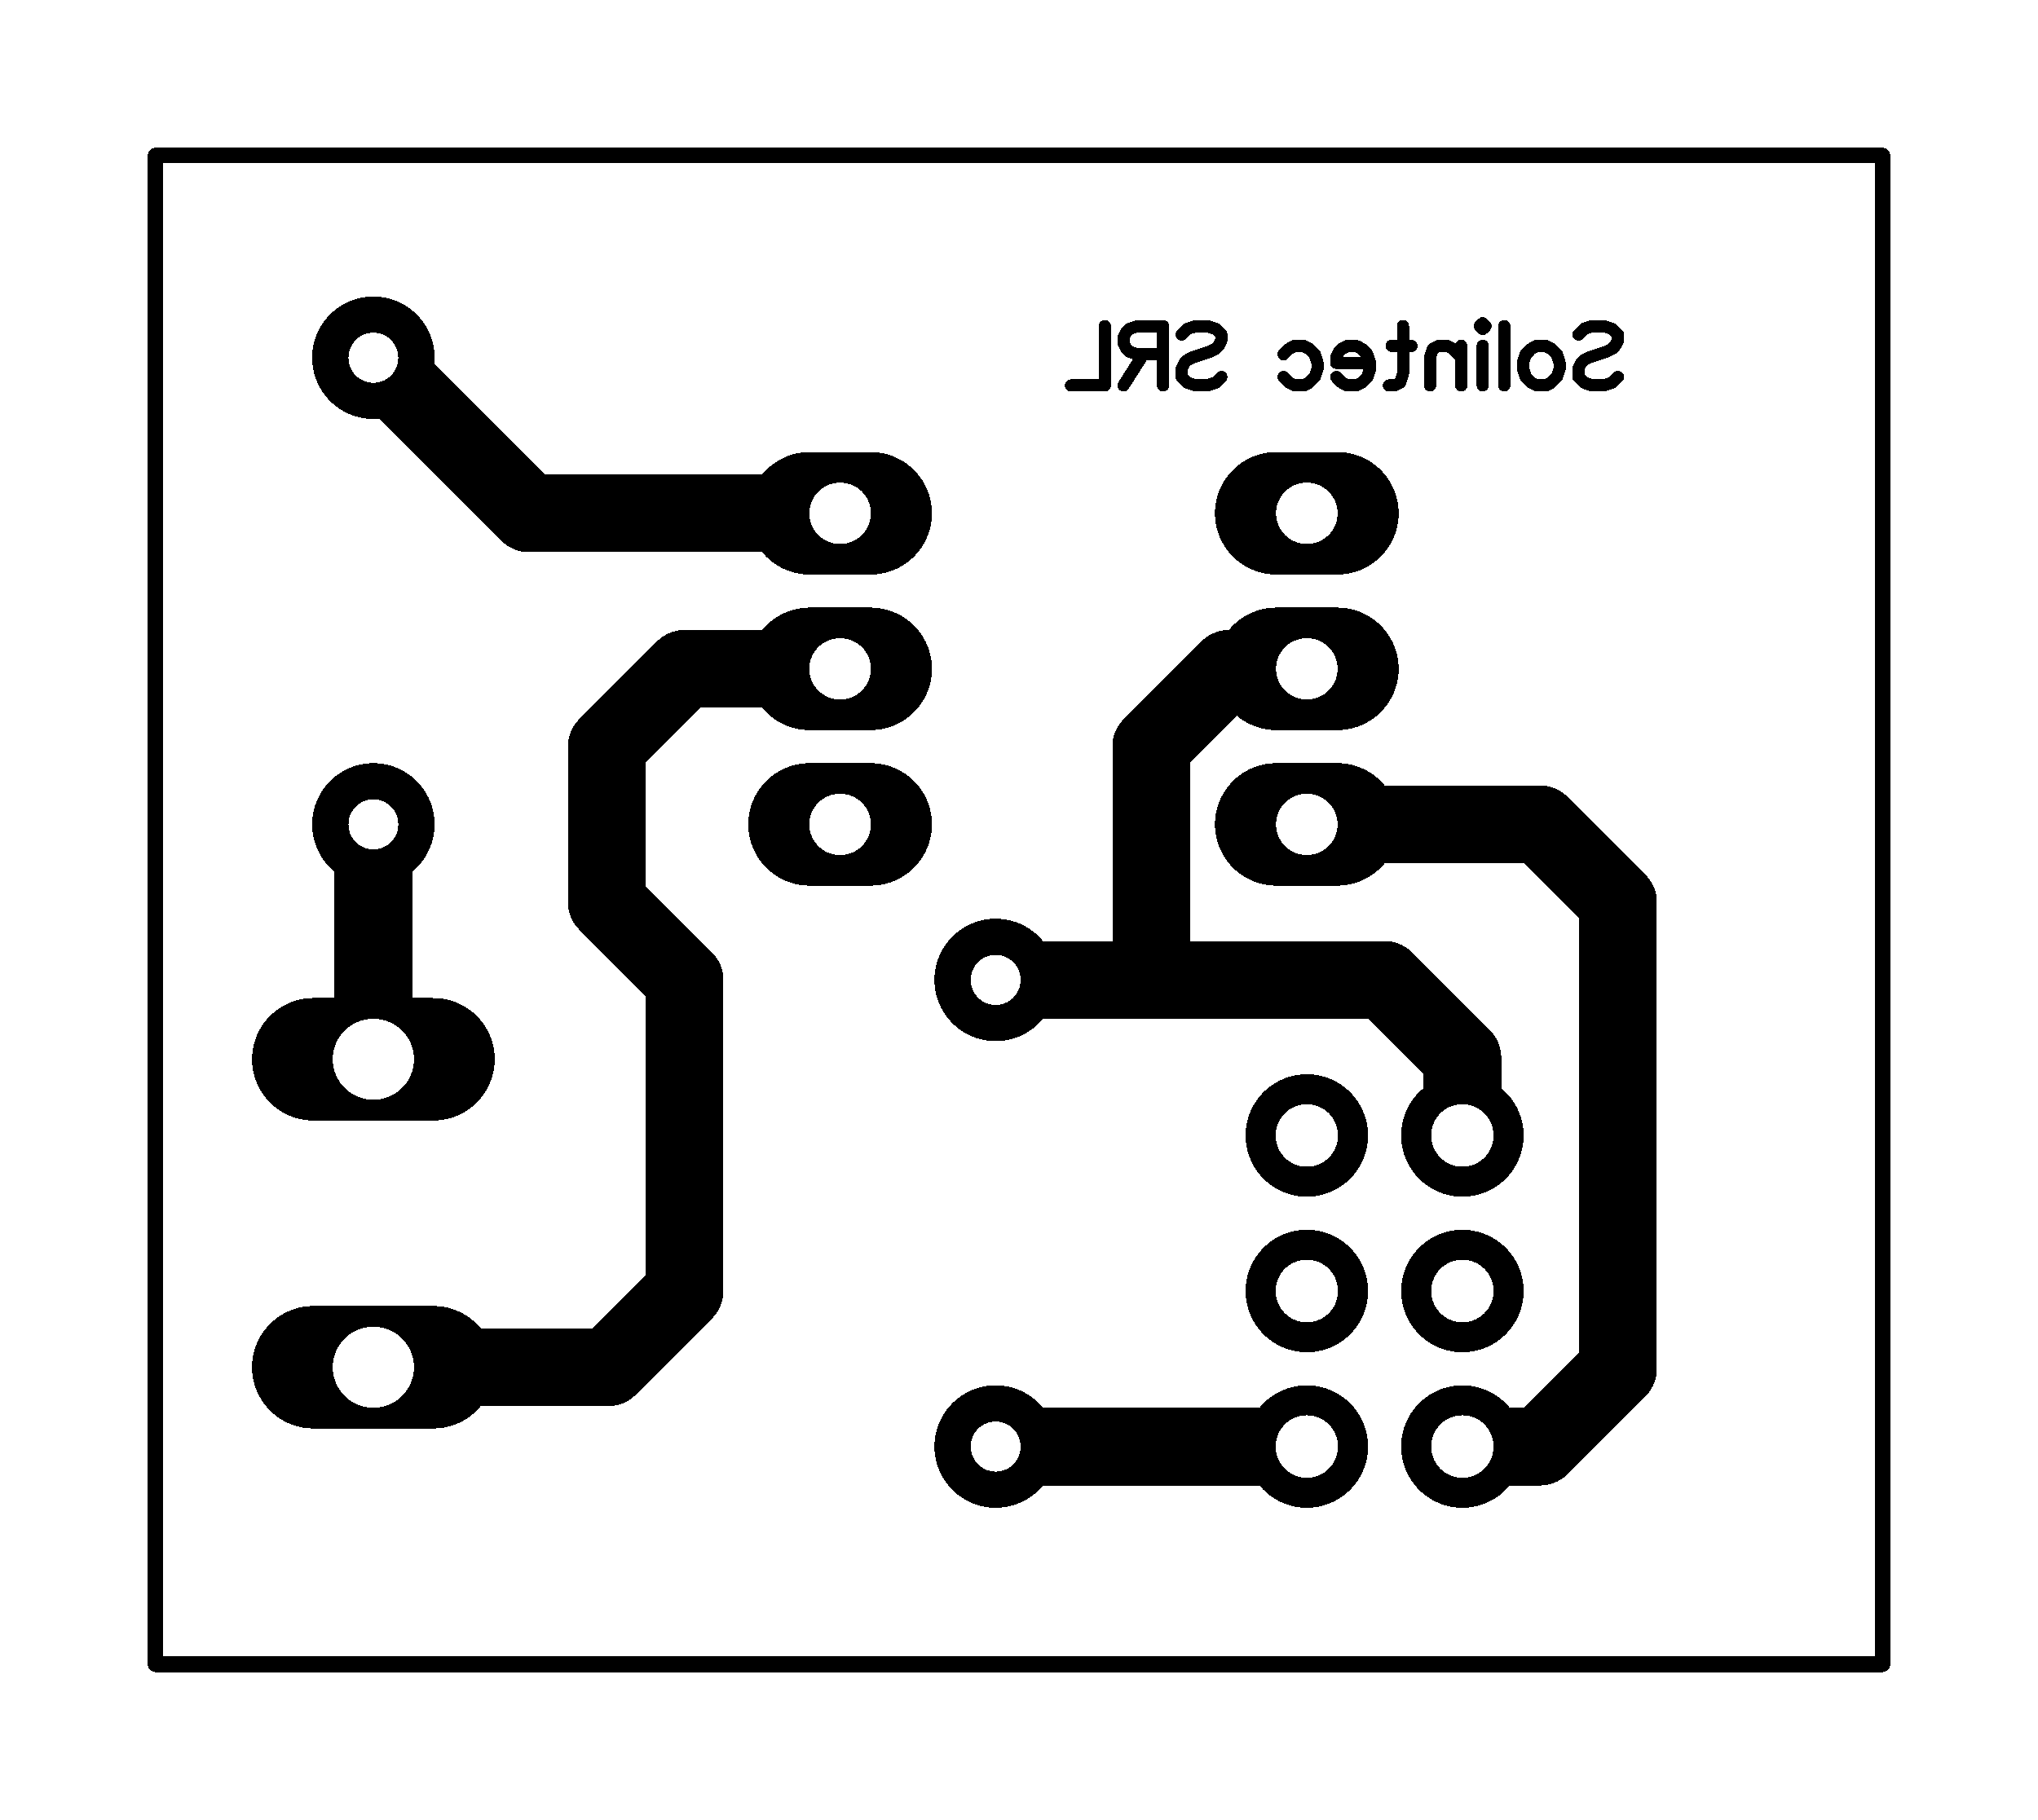 <svg xmlns="http://www.w3.org/2000/svg" xmlns:xlink="http://www.w3.org/1999/xlink" width="33.274mm" height="29.718mm" viewBox="-9 -108 131 117"><title></title><style type="text/css">
*[layerid="1"] {stroke:#000000;fill:#000000;}
*[layerid="2"] {stroke:#000000;fill:#000000;}
*[layerid="3"] {stroke:#000000;fill:#000000;}
*[layerid="4"] {stroke:#000000;fill:#000000;}
*[layerid="5"] {stroke:#000000;fill:#000000;}
*[layerid="6"] {stroke:#000000;fill:#000000;}
*[layerid="7"] {stroke:#000000;fill:#000000;}
*[layerid="8"] {stroke:#000000;fill:#000000;}
*[layerid="9"] {stroke:#000000;fill:#000000;}
*[layerid="10"] {stroke:#000000;fill:#000000;}
*[layerid="11"] {stroke:#000000;fill:#000000;}
*[layerid="12"] {stroke:#000000;fill:#000000;}
*[layerid="13"] {stroke:#000000;fill:#000000;}
*[layerid="14"] {stroke:#000000;fill:#000000;}
*[layerid="15"] {stroke:#000000;fill:#000000;}
*[layerid="19"] {stroke:#000000;fill:#000000;}
*[layerid="21"] {stroke:#000000;fill:#000000;}
*[layerid="22"] {stroke:#000000;fill:#000000;}
*[layerid="23"] {stroke:#000000;fill:#000000;}
*[layerid="24"] {stroke:#000000;fill:#000000;}
*[layerid="25"] {stroke:#000000;fill:#000000;}
*[layerid="26"] {stroke:#000000;fill:#000000;}
*[layerid="27"] {stroke:#000000;fill:#000000;}
*[layerid="28"] {stroke:#000000;fill:#000000;}
*[layerid="29"] {stroke:#000000;fill:#000000;}
*[layerid="30"] {stroke:#000000;fill:#000000;}
*[layerid="31"] {stroke:#000000;fill:#000000;}
*[layerid="32"] {stroke:#000000;fill:#000000;}
*[layerid="33"] {stroke:#000000;fill:#000000;}
*[layerid="34"] {stroke:#000000;fill:#000000;}
*[layerid="35"] {stroke:#000000;fill:#000000;}
*[layerid="36"] {stroke:#000000;fill:#000000;}
*[layerid="37"] {stroke:#000000;fill:#000000;}
*[layerid="38"] {stroke:#000000;fill:#000000;}
*[layerid="39"] {stroke:#000000;fill:#000000;}
*[layerid="40"] {stroke:#000000;fill:#000000;}
*[layerid="41"] {stroke:#000000;fill:#000000;}
*[layerid="42"] {stroke:#000000;fill:#000000;}
*[layerid="43"] {stroke:#000000;fill:#000000;}
*[layerid="44"] {stroke:#000000;fill:#000000;}
*[layerid="45"] {stroke:#000000;fill:#000000;}
*[layerid="46"] {stroke:#000000;fill:#000000;}
*[layerid="47"] {stroke:#000000;fill:#000000;}
*[layerid="48"] {stroke:#000000;fill:#000000;}
*[layerid="49"] {stroke:#000000;fill:#000000;}
*[layerid="50"] {stroke:#000000;fill:#000000;}
*[layerid="51"] {stroke:#000000;fill:#000000;}
*[layerid="52"] {stroke:#000000;fill:#000000;}
*[layerid="99"] {stroke:#000000;fill:#000000;}
*[layerid="100"] {stroke:#000000;fill:#000000;}
*[layerid="101"] {stroke:#000000;fill:#000000;}
*[layerid="Hole"] {stroke:#000000;fill:#000000;}
*[layerid="DRCError"] {stroke:#000000;fill:#000000;}
*[fill="none"] {fill: none;}
*[stroke="none"] {stroke: none;}
path, polyline, polygon, line {stroke-linecap:round;}
g[c_partid="part_pad"][layerid="1"] ellipse:not([c_etype="pad_outer"]) {fill:#000000;}
g[c_partid="part_pad"][layerid="1"] polygon:not([c_etype="pad_outer"]) {fill:#000000;}
g[c_partid="part_pad"][layerid="1"] polyline:not([c_etype="pad_outer"]) {stroke:#000000;}
g[c_partid="part_pad"][layerid="2"] ellipse:not([c_etype="pad_outer"]) {fill:#000000;}
g[c_partid="part_pad"][layerid="2"] polygon:not([c_etype="pad_outer"]) {fill:#000000;}
g[c_partid="part_pad"][layerid="2"] polyline:not([c_etype="pad_outer"]) {stroke:#000000;}
g[c_partid="part_pad"][layerid="11"] ellipse:not([c_etype="pad_outer"]) {fill:#000000;}
g[c_partid="part_pad"][layerid="11"] polygon:not([c_etype="pad_outer"]) {fill:#000000;}
g[c_partid="part_pad"][layerid="11"] polyline:not([c_etype="pad_outer"]) {stroke:#000000;}
g[c_partid="part_pad"][layerid="11"] circle {fill:#FFFFFF;}
g[c_partid="part_pad"][layerid="11"] > polyline:nth-of-type(2) {stroke:#FFFFFF;}
g[c_partid="part_pad"][layerid="11"][c_shape="ELLIPSE"]  polyline:nth-last-of-type(1) {stroke:#FFFFFF;}
g[c_partid="part_pad"][layerid="11"][c_shape="RECT"]  polyline:nth-last-of-type(1) {stroke:#FFFFFF;}
g[c_partid="part_pad"][layerid="11"][c_shape="POLYGON"]  polyline:nth-last-of-type(1) {stroke:#FFFFFF;}
g[c_partid="part_via"] > * + circle, #gCurParts g[c_partid="part_via"] > * + circle {fill:#FFFFFF;}
g[c_partid="part_pad"] > polygon[c_etype="pad_outer"], #gCurParts g[c_partid="part_pad"] > polygon[c_etype="pad_outer"] {stroke-linejoin: round;stroke-miterlimit: 100;}
g[c_partid="part_hole"] > circle {fill: #FFFFFF;}path, polyline, polygon {stroke-linejoin:round;}
rect, circle, ellipse, polyline, line, polygon, path {shape-rendering:crispEdges;}
</style>
<rect x="-9" y="-108" width="131" height="117" fill="#FFFFFF" stroke="none"/><polyline points="85 -35 85 -40 80 -45 65 -45 55 -45" stroke-width="5"  stroke-linecap="round" fill="none" layerid="2" net="IN" id="gge211" locked="0" /><polyline points="15 -20.1 30.1 -20.1 35 -25 35 -45 30 -50 30 -60 35 -65 45 -65" stroke-width="5"  stroke-linecap="round" fill="none" layerid="2" net="N$2" id="gge226" locked="0" /><polyline points="15 -39.9 15 -55" stroke-width="5"  stroke-linecap="round" fill="none" layerid="2" net="N$1" id="gge223" locked="0" /><polyline points="75 -15 55 -15" stroke-width="5"  stroke-linecap="round" fill="none" layerid="2" net="V+" id="gge220" locked="0" /><polyline points="75 -55 90 -55 95 -50 95 -20 90 -15 85 -15" stroke-width="5"  stroke-linecap="round" fill="none" layerid="2" net="GND" id="gge217" locked="0" /><polyline points="75 -65 70 -65 65 -60 65 -45" stroke-width="5"  stroke-linecap="round" fill="none" layerid="2" net="IN" id="gge214" locked="0" /><polyline points="45 -75 25 -75 15 -85" stroke-width="5"  stroke-linecap="round" fill="none" layerid="2" net="N$6" id="gge208" locked="0" /><g c_partid="part_pcbtext" c_etype="" c_origin="95,-83" c_rotation="360" c_mirror="1" id="rep6" locked="0" layerid="2" c_shapetype="group" ><path c_fontsize="4" c_fontfamily="" c_text="Solintec SRL" d="M 92.454 -86.491 L 92.818 -86.855 L 93.364 -87.036 L 94.091 -87.036 L 94.636 -86.855 L 95 -86.491 L 95 -86.127 L 94.818 -85.764 L 94.636 -85.582 L 94.273 -85.4 L 93.182 -85.036 L 92.818 -84.855 L 92.636 -84.673 L 92.454 -84.309 L 92.454 -83.764 L 92.818 -83.4 L 93.364 -83.218 L 94.091 -83.218 L 94.636 -83.4 L 95 -83.764 M 90.346 -85.764 L 90.709 -85.582 L 91.073 -85.218 L 91.254 -84.673 L 91.254 -84.309 L 91.073 -83.764 L 90.709 -83.4 L 90.346 -83.218 L 89.8 -83.218 L 89.436 -83.4 L 89.073 -83.764 L 88.891 -84.309 L 88.891 -84.673 L 89.073 -85.218 L 89.436 -85.582 L 89.8 -85.764 L 90.346 -85.764 M 87.691 -87.036 L 87.691 -83.218 M 86.491 -87.036 L 86.309 -86.855 L 86.127 -87.036 L 86.309 -87.218 L 86.491 -87.036 M 86.309 -85.764 L 86.309 -83.218 M 84.927 -85.764 L 84.927 -83.218 M 84.927 -85.036 L 84.382 -85.582 L 84.018 -85.764 L 83.473 -85.764 L 83.109 -85.582 L 82.927 -85.036 L 82.927 -83.218 M 81.182 -87.036 L 81.182 -83.945 L 81 -83.4 L 80.636 -83.218 L 80.273 -83.218 M 81.727 -85.764 L 80.454 -85.764 M 79.073 -84.673 L 76.891 -84.673 L 76.891 -85.036 L 77.073 -85.4 L 77.254 -85.582 L 77.618 -85.764 L 78.164 -85.764 L 78.527 -85.582 L 78.891 -85.218 L 79.073 -84.673 L 79.073 -84.309 L 78.891 -83.764 L 78.527 -83.4 L 78.164 -83.218 L 77.618 -83.218 L 77.254 -83.4 L 76.891 -83.764 M 73.509 -85.218 L 73.873 -85.582 L 74.236 -85.764 L 74.782 -85.764 L 75.145 -85.582 L 75.509 -85.218 L 75.691 -84.673 L 75.691 -84.309 L 75.509 -83.764 L 75.145 -83.4 L 74.782 -83.218 L 74.236 -83.218 L 73.873 -83.4 L 73.509 -83.764 M 66.964 -86.491 L 67.327 -86.855 L 67.873 -87.036 L 68.6 -87.036 L 69.145 -86.855 L 69.509 -86.491 L 69.509 -86.127 L 69.327 -85.764 L 69.145 -85.582 L 68.782 -85.4 L 67.691 -85.036 L 67.327 -84.855 L 67.145 -84.673 L 66.964 -84.309 L 66.964 -83.764 L 67.327 -83.4 L 67.873 -83.218 L 68.6 -83.218 L 69.145 -83.4 L 69.509 -83.764 M 65.764 -87.036 L 65.764 -83.218 M 65.764 -87.036 L 64.127 -87.036 L 63.582 -86.855 L 63.4 -86.673 L 63.218 -86.309 L 63.218 -85.945 L 63.4 -85.582 L 63.582 -85.4 L 64.127 -85.218 L 65.764 -85.218 M 64.491 -85.218 L 63.218 -83.218 M 62.018 -87.036 L 62.018 -83.218 M 62.018 -83.218 L 59.836 -83.218" fill="none"  stroke-width="0.787"  /></g><g c_partid="part_pad" c_etype="pinpart" c_origin="45,-75" layerid="11" number="1" net="N$6" plated ="Y"  id="rep15" locked="0" c_rotation="180" c_width="11.811" c_height="7.874" title="N$6" c_shape="OVAL" pasteexpansion="0" solderexpansion="0.2"><polyline  c_etype="pad_shell" points="46.968 -75 43.032 -75" layerid="11" stroke-width="7.874" /><polyline c_etype="pad_hole" points="45.01 -75 44.99 -75" layerid="11" stroke-width="3.937"></polyline></g><g c_partid="part_pad" c_etype="pinpart" c_origin="45,-65" layerid="11" number="2" net="N$2" plated ="Y"  id="rep16" locked="0" c_rotation="180" c_width="11.811" c_height="7.874" title="N$2" c_shape="OVAL" pasteexpansion="0" solderexpansion="0.2"><polyline  c_etype="pad_shell" points="46.968 -65 43.032 -65" layerid="11" stroke-width="7.874" /><polyline c_etype="pad_hole" points="45.01 -65 44.99 -65" layerid="11" stroke-width="3.937"></polyline></g><g c_partid="part_pad" c_etype="pinpart" c_origin="75,-65" layerid="11" number="5" net="IN" plated ="Y"  id="rep17" locked="0" c_rotation="0" c_width="11.811" c_height="7.874" title="IN" c_shape="OVAL" pasteexpansion="0" solderexpansion="0.2"><polyline  c_etype="pad_shell" points="73.031 -65 76.969 -65" layerid="11" stroke-width="7.874" /><polyline c_etype="pad_hole" points="74.99 -65 75.01 -65" layerid="11" stroke-width="3.937"></polyline></g><g c_partid="part_pad" c_etype="pinpart" c_origin="75,-75" layerid="11" number="6" net="" plated ="Y"  id="rep18" locked="0" c_rotation="0" c_width="11.811" c_height="7.874" title="" c_shape="OVAL" pasteexpansion="0" solderexpansion="0.2"><polyline  c_etype="pad_shell" points="73.031 -75 76.969 -75" layerid="11" stroke-width="7.874" /><polyline c_etype="pad_hole" points="74.99 -75 75.01 -75" layerid="11" stroke-width="3.937"></polyline></g><g c_partid="part_pad" c_etype="pinpart" c_origin="45,-55" layerid="11" number="3" net="" plated ="Y"  id="rep19" locked="0" c_rotation="180" c_width="11.811" c_height="7.874" title="" c_shape="OVAL" pasteexpansion="0" solderexpansion="0.2"><polyline  c_etype="pad_shell" points="46.968 -55 43.032 -55" layerid="11" stroke-width="7.874" /><polyline c_etype="pad_hole" points="45.01 -55 44.99 -55" layerid="11" stroke-width="3.937"></polyline></g><g c_partid="part_pad" c_etype="pinpart" c_origin="75,-55" layerid="11" number="4" net="GND" plated ="Y"  id="rep20" locked="0" c_rotation="0" c_width="11.811" c_height="7.874" title="GND" c_shape="OVAL" pasteexpansion="0" solderexpansion="0.2"><polyline  c_etype="pad_shell" points="73.031 -55 76.969 -55" layerid="11" stroke-width="7.874" /><polyline c_etype="pad_hole" points="74.99 -55 75.01 -55" layerid="11" stroke-width="3.937"></polyline></g><g c_partid="part_pad" c_etype="pinpart" c_origin="15,-39.9" layerid="11" number="1" net="N$1" plated ="Y"  id="rep51" locked="0" c_rotation="0" c_width="15.6" c_height="7.874" title="N$1" c_shape="OVAL" pasteexpansion="0" solderexpansion="0.2"><polyline  c_etype="pad_shell" points="11.137 -39.9 18.863 -39.9" layerid="11" stroke-width="7.874" /><polyline c_etype="pad_hole" points="14.99 -39.9 15.01 -39.9" layerid="11" stroke-width="5.2"></polyline></g><g c_partid="part_pad" c_etype="pinpart" c_origin="15,-20.1" layerid="11" number="2" net="N$2" plated ="Y"  id="rep52" locked="0" c_rotation="0" c_width="15.6" c_height="7.874" title="N$2" c_shape="OVAL" pasteexpansion="0" solderexpansion="0.2"><polyline  c_etype="pad_shell" points="11.137 -20.1 18.863 -20.1" layerid="11" stroke-width="7.874" /><polyline c_etype="pad_hole" points="14.99 -20.1 15.01 -20.1" layerid="11" stroke-width="5.2"></polyline></g><g c_partid="part_pad" c_etype="pinpart" c_origin="75,-35" layerid="11" number="1" net="" plated ="Y"  id="rep81" locked="0" c_rotation="270" c_width="7.874" c_height="7.874" title="" c_shape="OVAL" pasteexpansion="0" solderexpansion="0.2"><polyline  c_etype="pad_shell" points="75 -35 75 -35" layerid="11" stroke-width="7.874" /><polyline c_etype="pad_hole" points="75 -35.01 75 -34.99" layerid="11" stroke-width="4"></polyline></g><g c_partid="part_pad" c_etype="pinpart" c_origin="85,-35" layerid="11" number="2" net="IN" plated ="Y"  id="rep82" locked="0" c_rotation="270" c_width="7.874" c_height="7.874" title="IN" c_shape="OVAL" pasteexpansion="0" solderexpansion="0.2"><polyline  c_etype="pad_shell" points="85 -35 85 -35" layerid="11" stroke-width="7.874" /><polyline c_etype="pad_hole" points="85 -35.01 85 -34.99" layerid="11" stroke-width="4"></polyline></g><g c_partid="part_pad" c_etype="pinpart" c_origin="75,-25" layerid="11" number="3" net="" plated ="Y"  id="rep83" locked="0" c_rotation="270" c_width="7.874" c_height="7.874" title="" c_shape="OVAL" pasteexpansion="0" solderexpansion="0.2"><polyline  c_etype="pad_shell" points="75 -25 75 -25" layerid="11" stroke-width="7.874" /><polyline c_etype="pad_hole" points="75 -25.01 75 -24.99" layerid="11" stroke-width="4"></polyline></g><g c_partid="part_pad" c_etype="pinpart" c_origin="85,-25" layerid="11" number="4" net="" plated ="Y"  id="rep84" locked="0" c_rotation="270" c_width="7.874" c_height="7.874" title="" c_shape="OVAL" pasteexpansion="0" solderexpansion="0.2"><polyline  c_etype="pad_shell" points="85 -25 85 -25" layerid="11" stroke-width="7.874" /><polyline c_etype="pad_hole" points="85 -25.01 85 -24.99" layerid="11" stroke-width="4"></polyline></g><g c_partid="part_pad" c_etype="pinpart" c_origin="75,-15" layerid="11" number="5" net="V+" plated ="Y"  id="rep85" locked="0" c_rotation="270" c_width="7.874" c_height="7.874" title="V+" c_shape="OVAL" pasteexpansion="0" solderexpansion="0.2"><polyline  c_etype="pad_shell" points="75 -15 75 -15" layerid="11" stroke-width="7.874" /><polyline c_etype="pad_hole" points="75 -15.01 75 -14.99" layerid="11" stroke-width="4"></polyline></g><g c_partid="part_pad" c_etype="pinpart" c_origin="85,-15" layerid="11" number="6" net="GND" plated ="Y"  id="rep86" locked="0" c_rotation="270" c_width="7.874" c_height="7.874" title="GND" c_shape="OVAL" pasteexpansion="0" solderexpansion="0.2"><polyline  c_etype="pad_shell" points="85 -15 85 -15" layerid="11" stroke-width="7.874" /><polyline c_etype="pad_hole" points="85 -15.01 85 -14.99" layerid="11" stroke-width="4"></polyline></g><g c_partid="part_pad" c_etype="pinpart" c_origin="15,-55" layerid="11" number="1" net="N$1" plated ="Y"  id="rep115" locked="0" c_rotation="90" c_width="7.874" c_height="7.874" title="N$1" c_shape="OVAL" pasteexpansion="0" solderexpansion="0.2"><polyline  c_etype="pad_shell" points="15 -55 15 -55" layerid="11" stroke-width="7.874" /><polyline c_etype="pad_hole" points="15 -54.99 15 -55.01" layerid="11" stroke-width="3.2"></polyline></g><g c_partid="part_pad" c_etype="pinpart" c_origin="15,-85" layerid="11" number="2" net="N$6" plated ="Y"  id="rep116" locked="0" c_rotation="90" c_width="7.874" c_height="7.874" title="N$6" c_shape="OVAL" pasteexpansion="0" solderexpansion="0.2"><polyline  c_etype="pad_shell" points="15 -85 15 -85" layerid="11" stroke-width="7.874" /><polyline c_etype="pad_hole" points="15 -84.99 15 -85.01" layerid="11" stroke-width="3.2"></polyline></g><g c_partid="part_pad" c_etype="pinpart" c_origin="55,-45" layerid="11" number="1" net="IN" plated ="Y"  id="rep140" locked="0" c_rotation="270" c_width="7.874" c_height="7.874" title="IN" c_shape="OVAL" pasteexpansion="0" solderexpansion="0.2"><polyline  c_etype="pad_shell" points="55 -45 55 -45" layerid="11" stroke-width="7.874" /><polyline c_etype="pad_hole" points="55 -45.01 55 -44.99" layerid="11" stroke-width="3.2"></polyline></g><g c_partid="part_pad" c_etype="pinpart" c_origin="55,-15" layerid="11" number="2" net="V+" plated ="Y"  id="rep141" locked="0" c_rotation="270" c_width="7.874" c_height="7.874" title="V+" c_shape="OVAL" pasteexpansion="0" solderexpansion="0.2"><polyline  c_etype="pad_shell" points="55 -15 55 -15" layerid="11" stroke-width="7.874" /><polyline c_etype="pad_hole" points="55 -15.01 55 -14.99" layerid="11" stroke-width="3.2"></polyline></g><polyline points="1 -98 112 -98 112 -1 1 -1 1 -98" stroke-width="1"  stroke-linecap="round" fill="none" layerid="10" net="" id="gge205" locked="0" /></svg>